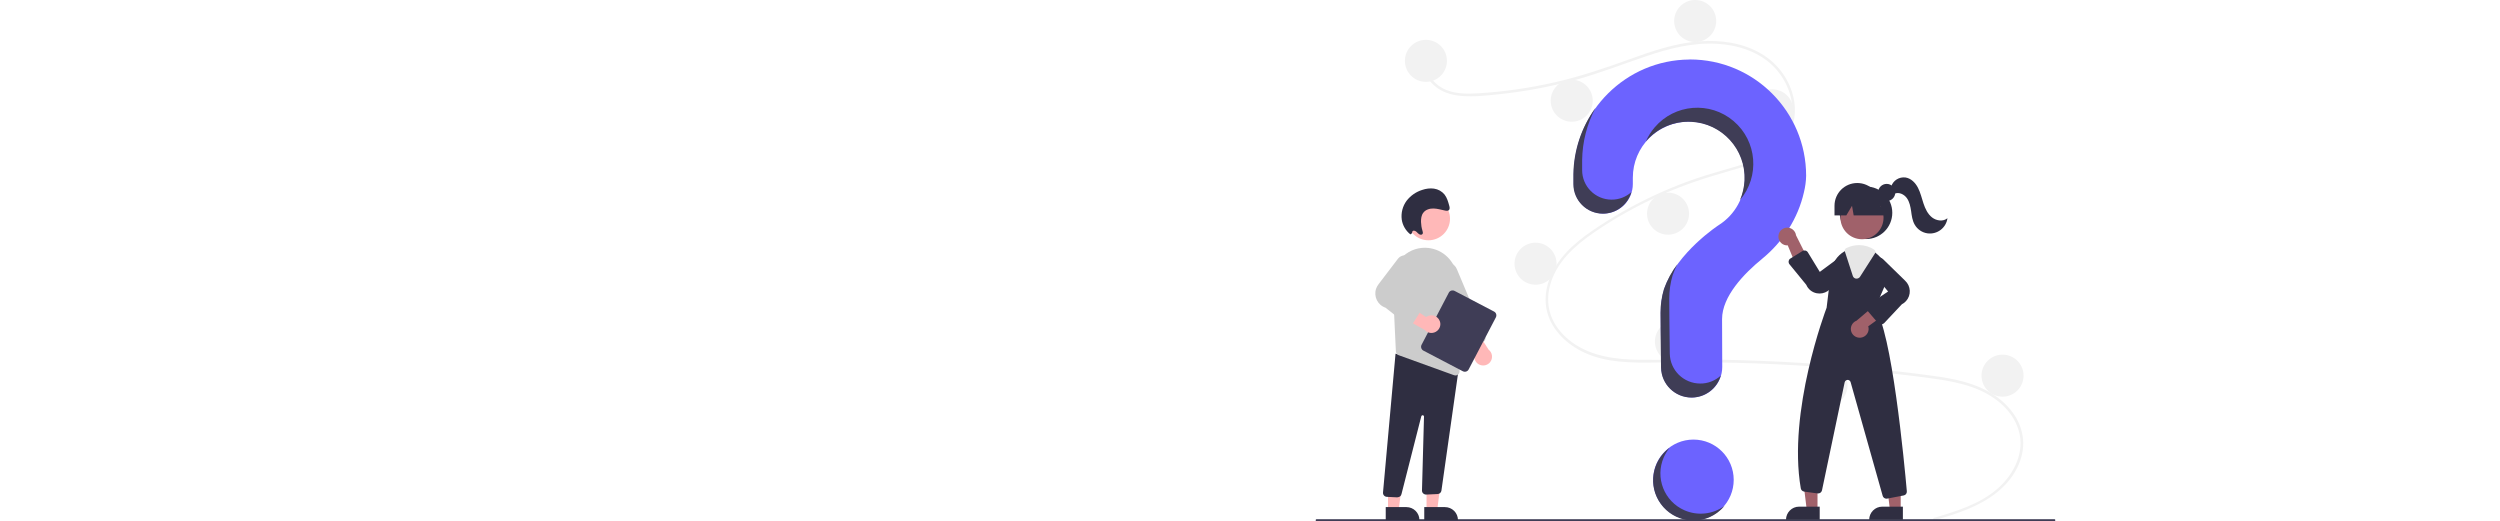 <?xml version="1.0" encoding="utf-8"?>
<!-- Generator: Adobe Illustrator 25.2.0, SVG Export Plug-In . SVG Version: 6.00 Build 0)  -->
<svg version="1.1" id="Layer_1" xmlns="http://www.w3.org/2000/svg" xmlns:xlink="http://www.w3.org/1999/xlink" x="0px" y="0px"
	 viewBox="0 0 2855 595.3" style="enable-background:new 0 0 2855 595.3;" xml:space="preserve">
<style type="text/css">
	.st0{fill:#6C63FF;}
	.st1{fill:#F2F2F2;}
	.st2{fill:#3F3D56;}
	.st3{fill:#2F2E41;}
	.st4{fill:#A0616A;}
	.st5{fill:#E6E6E6;}
	.st6{fill:#FFB8B8;}
	.st7{fill:#CCCCCC;}
</style>
<circle class="st0" cx="1933.9" cy="548" r="46"/>
<path class="st1" d="M2208.7,591.4c25.7-7.7,53.1-15.8,73.5-34.2c18.2-16.4,30.6-41.5,23-66.1c-7.5-24.6-30.1-41-53.4-49.1
	c-13.2-4.6-27.1-7.2-40.9-9.2c-15-2.2-30.1-4-45.2-5.7c-61.1-7-122.5-11.3-184-12.8c-30.4-0.8-60.8-0.7-91.2-0.3
	c-27.1,0.4-55.7,0.4-80.9-11.2c-19.6-9-37.3-25.3-42.8-46.7c-6.3-24.8,5.3-50,22-67.9c8.8-9.5,19-17.4,29.6-24.7
	c11.5-7.9,23.4-15.3,35.5-22.2c23.9-13.5,48.9-25.1,74.8-34.5c12.7-4.6,25.7-8.6,38.7-12.3c11-3.1,22.1-6.2,32.7-10.5
	c20.6-8.2,40.2-22.1,45.4-44.9c5-21.6-3.4-45-18.1-61.1c-17-18.6-42.5-26.7-67.1-28c-27.5-1.5-54.4,5.4-80.3,14.2
	c-27.6,9.3-54.6,20-82.8,27.6c-27.9,7.5-56.4,12.8-85.2,15.8c-14.1,1.5-28.6,3.2-42.8,2c-11.9-1-23.7-4.5-32.4-12.9
	c-7.5-7.2-12-17.2-10.4-27.6c0.3-1.9,3.2-1.1,2.9,0.8c-1.9,12.8,6.8,24.5,17.5,30.5c12.3,7,27.4,7,41.1,6.2
	c29.8-1.8,59.4-6.1,88.5-12.8c28.6-6.5,56.2-15.9,83.7-25.8c26.2-9.5,52.9-18.7,80.8-20.8c24.2-1.8,49.8,1.8,70.9,14.4
	c18.6,11.1,32.2,29.7,36.6,51c4.3,20.8-1.6,41.8-17.4,56.3c-16.3,15-38.7,21.5-59.6,27.4c-26.5,7.5-52.3,16.3-77.4,27.7
	c-25.4,11.5-49.8,25.2-72.8,40.9c-22.2,15.2-44.2,34.3-51.2,61.5c-3.3,12.6-2.7,26,2.8,38c4.9,10.6,12.9,19.5,22.3,26.4
	c22.3,16.4,50.5,19.8,77.4,20.1c30.3,0.4,60.6-0.6,90.9-0.1c61.7,1,123.3,4.8,184.8,11.3c15.4,1.6,30.8,3.4,46.2,5.4
	c13.8,1.8,27.7,3.5,41.3,6.7c24.2,5.6,47.7,16.4,62.7,36.9c6.7,8.9,10.8,19.4,11.9,30.4c1.1,11.5-1.8,23.1-7,33.3
	c-11.5,22.7-33.1,37.1-56.1,46.6c-12.3,5.1-25,8.9-37.8,12.7C2207.7,594.9,2206.9,592,2208.7,591.4L2208.7,591.4z"/>
<circle class="st1" cx="1628.4" cy="69.5" r="24"/>
<circle class="st1" cx="1794.9" cy="115" r="24"/>
<circle class="st1" cx="1935.9" cy="24" r="24"/>
<circle class="st1" cx="2023.9" cy="126" r="24"/>
<circle class="st1" cx="1904.9" cy="244" r="24"/>
<ellipse transform="matrix(0.16 -0.987 0.987 0.16 1175.878 1984.079)" class="st1" cx="1753.9" cy="301" rx="24" ry="24"/>
<circle class="st1" cx="1913.9" cy="390" r="24"/>
<circle class="st1" cx="2085.9" cy="440" r="24"/>
<circle class="st1" cx="2286.9" cy="429" r="24"/>
<path class="st0" d="M1929,68c-71.9,0.5-130.8,58.9-131.8,130.8c0,0.7,0,5.3,0,11.4c0,18.6,15.1,33.7,33.7,33.7h0
	c18.6,0,33.8-15.1,33.8-33.8c0,0,0,0,0,0c0-4.2,0-7,0-7.2c0-35.3,28.6-64,64-64s64,28.6,64,64c0,21.8-11.1,42.1-29.5,53.9l0,0
	c0,0-48,30.9-62.7,73.3l0,0c-2.6,8.7-3.9,17.7-3.9,26.8c0,3.7,0.2,36.3,0.6,62.8c0.3,19,15.8,34.2,34.8,34.2l0,0
	c19.2,0,34.8-15.6,34.8-34.8c0-0.1,0-0.1,0-0.2c-0.1-24.2-0.2-52.4-0.2-54.5c0-26,25.1-52,45.8-68.9c23.8-19.5,40.9-46,47.7-76
	c1.5-6.2,2.4-12.5,2.5-18.8c0-73.3-59.4-132.8-132.7-132.8C1929.7,68,1929.3,68,1929,68z"/>
<path class="st2" d="M2346,595.3h-842.3c-0.7,0-1.2-0.5-1.2-1.2c0-0.7,0.5-1.2,1.2-1.2H2346c0.7,0,1.2,0.5,1.2,1.2
	C2347.2,594.7,2346.7,595.3,2346,595.3z"/>
<circle class="st3" cx="2131" cy="243" r="30"/>
<polygon class="st4" points="2075.6,582.1 2063.3,582.1 2057.5,534.8 2075.6,534.8 "/>
<path class="st3" d="M2054.5,578.6h23.6l0,0v14.9l0,0h-38.5l0,0l0,0C2039.7,585.3,2046.3,578.6,2054.5,578.6z"/>
<polygon class="st4" points="2170.6,582.1 2158.3,582.1 2152.5,534.8 2170.6,534.8 "/>
<path class="st3" d="M2149.5,578.6h23.6l0,0v14.9l0,0h-38.5l0,0l0,0C2134.7,585.3,2141.3,578.6,2149.5,578.6z"/>
<circle class="st4" cx="2126.4" cy="248.6" r="24.6"/>
<path class="st3" d="M2141.1,352.4l11-25.2c5.5-12.1,2.7-26.4-6.9-35.6c-1-1-2-1.8-3.1-2.7c-5.4-4.2-12.1-6.6-19-6.6
	c-4.6,0-9.2,1-13.4,3c-0.4,0.2-0.7,0.3-1.1,0.5c-0.7,0.3-1.4,0.7-2,1.1c-8.7,5-14.6,13.9-15.7,23.9l-4.9,40.6
	c-1.2,3.2-44.7,118.4-29.5,206.3c0.3,1.9,1.9,3.4,3.8,3.7l15.4,2.1c2.3,0.3,4.5-1.2,5-3.5l25.9-123.4c0.4-1.9,2.3-3.1,4.1-2.7
	c1.3,0.3,2.3,1.2,2.7,2.5l36.6,129.8c0.5,1.9,2.3,3.3,4.3,3.3c0.3,0,0.6,0,0.9-0.1l18.8-3.6c2.3-0.4,3.8-2.5,3.6-4.8
	C2174.9,530,2160.2,375.2,2141.1,352.4z"/>
<path class="st4" d="M2031,269c-0.6,5.5,3.3,10.5,8.8,11.2c0.6,0.1,1.2,0.1,1.8,0l13.7,33l10.4-15.4l-14.6-29
	c-0.7-5.5-5.8-9.5-11.3-8.8C2035.1,260.7,2031.5,264.4,2031,269L2031,269z"/>
<path class="st4" d="M2125.1,385.6c5.5-0.7,9.5-5.7,8.8-11.2c-0.1-0.6-0.2-1.2-0.4-1.7l28.9-21l-17.4-6.5l-24.8,21
	c-5.2,2-7.9,7.8-5.9,13C2116,383.5,2120.4,386.2,2125.1,385.6L2125.1,385.6z"/>
<path class="st3" d="M2078,335.2c-1.1,0-2.2-0.1-3.3-0.3c-5.3-1-9.8-4.6-11.9-9.6l-19.2-23.5c-1.6-1.9-1.3-4.8,0.6-6.3
	c0.2-0.1,0.3-0.2,0.5-0.3l13.7-8.5c2.1-1.3,4.9-0.7,6.2,1.5c0,0,0,0,0,0l13.6,22.3l26-19.2c4.8-2.5,10.6-0.7,13.1,4.1
	c2,3.8,1.3,8.5-1.8,11.5l-25.9,23.6C2086.4,333.5,2082.3,335.2,2078,335.2z"/>
<path class="st3" d="M2148.1,370.5c0,0-0.1,0-0.1,0c-1.3,0-2.5-0.6-3.3-1.6l-12.2-14.2c-1.6-1.9-1.4-4.7,0.5-6.3
	c0.1-0.1,0.3-0.2,0.4-0.3l22.8-15.2l-20.6-24.8c-2.8-4.6-1.3-10.6,3.3-13.3c3.7-2.2,8.4-1.7,11.6,1.2l25.1,24.5
	c6.7,6.2,7.2,16.6,1.1,23.3c-1.3,1.5-2.9,2.7-4.7,3.6l-20.5,21.8C2150.6,370,2149.4,370.5,2148.1,370.5z"/>
<path class="st5" d="M2120.2,318.2c-0.2,0-0.4,0-0.6,0c-1.7-0.2-3.2-1.4-3.7-3.1l-9.1-28c-0.5-1.5,0.2-3.1,1.6-3.7l0.3-0.1
	c0.3-0.1,0.5-0.3,0.8-0.4c4.3-2,8.9-3,13.6-3c6.1,0,12.1,1.8,17.2,5.2c1.4,0.9,1.8,2.9,0.9,4.3l-17.2,26.9
	C2123.2,317.4,2121.7,318.2,2120.2,318.2z"/>
<circle class="st3" cx="2154.6" cy="219.8" r="9.8"/>
<path class="st3" d="M2121,209L2121,209c-14.4,0-26,11.6-26,26v11h13.5l6.5-11l1.9,11h41.1l-11-11C2147,220.6,2135.4,209,2121,209z"
	/>
<path class="st3" d="M2159.7,213.1c2.2-7,9.2-11.4,16.5-10.4c6.3,1,11.2,6.1,14.1,11.7c2.9,5.6,4.3,11.9,6.3,17.9
	c2,6,4.8,12.1,9.8,16c5,3.9,12.7,5,17.6,0.9c-1.5,11-11.6,18.7-22.6,17.3c-6.3-0.8-11.8-4.6-14.9-10.1c-2.6-4.6-3.3-10-4-15.3
	c-0.8-5.2-1.8-10.6-4.9-14.9s-8.9-7.1-13.8-5.1L2159.7,213.1z"/>
<path class="st2" d="M1840.5,228L1840.5,228c-18.6,0-33.7-15.1-33.7-33.7c0-6.1,0-10.8,0-11.4c0.3-20.9,5.5-41.4,15.4-59.9
	c-16.1,22.1-25,48.6-25.4,75.9c0,0.7,0,5.3,0,11.4c0,18.6,15.1,33.7,33.7,33.7l0,0c15.1,0,28.4-10,32.5-24.6
	C1856.8,225,1848.8,228,1840.5,228z"/>
<path class="st2" d="M1931.3,139.1c35.3,1.7,62.6,31.7,60.9,67c-0.4,7.7-2.1,15.3-5.2,22.4c22.9-26.9,19.7-67.3-7.2-90.2
	s-67.3-19.7-90.2,7.2c-4.1,4.8-7.5,10.2-10,16C1892.4,146.4,1911.5,138.1,1931.3,139.1z"/>
<path class="st2" d="M1941.7,438L1941.7,438c-19,0-34.5-15.2-34.8-34.2c-0.4-26.5-0.6-59.1-0.6-62.8c0-9.1,1.3-18.1,3.9-26.8l0,0
	c1.5-4.4,3.4-8.6,5.5-12.7c-6.6,8.7-11.8,18.4-15.5,28.7l0,0c-2.6,8.7-3.9,17.7-3.9,26.8c0,3.7,0.2,36.3,0.6,62.8
	c0.3,19,15.8,34.2,34.8,34.2l0,0c15.5,0,29.1-10.2,33.4-25C1958.7,434.8,1950.3,438.1,1941.7,438z"/>
<polygon class="st6" points="1629.1,582.6 1641.3,582.6 1647.2,535.3 1629.1,535.3 "/>
<path class="st3" d="M1665,594l-38.5,0l0,0l0-14.9l0,0l23.6,0C1658.3,579.1,1665,585.7,1665,594L1665,594L1665,594z"/>
<polygon class="st6" points="1585.1,582.6 1597.3,582.6 1603.2,535.3 1585.1,535.3 "/>
<path class="st3" d="M1621,594l-38.5,0l0,0l0-14.9l0,0l23.6,0C1614.3,579.1,1621,585.7,1621,594L1621,594L1621,594z"/>
<path class="st3" d="M1595.8,568l-12-0.6c-2.6-0.1-4.6-2.3-4.4-4.9c0,0,0,0,0-0.1l14.3-158.5l65.9,17.8l6.4-1.7l-19.9,140.3
	c-0.3,2.2-2.2,3.8-4.4,3.9l-12.9,0.6c-2.6,0.1-4.8-1.8-4.9-4.4c0-0.1,0-0.3,0-0.4l2.3-84.2c0-0.9-0.7-1.6-1.5-1.6
	c-0.8,0-1.4,0.5-1.6,1.2l-22.6,88.8c-0.4,2.2-2.4,3.7-4.6,3.7C1596,568,1595.9,568,1595.8,568z"/>
<circle class="st6" cx="1631.3" cy="249.8" r="24.6"/>
<path class="st7" d="M1590.4,321.9l2.7,58.3l1,21.2c0.1,1.9,1.3,3.5,3.1,4.2l63.3,22.9c0.5,0.2,1.1,0.3,1.6,0.3
	c2.6,0,4.7-2.1,4.7-4.6c0-0.1,0-0.1,0-0.2l-2.6-104.8c-0.4-17.7-13.3-32.7-30.7-35.7c-0.6-0.1-1.2-0.2-1.9-0.3
	c-10.6-1.3-21.3,2.1-29.2,9.4C1594.3,300.2,1589.9,310.9,1590.4,321.9L1590.4,321.9z"/>
<path class="st6" d="M1690.7,416.9c-5.3-1.6-8.3-7.3-6.6-12.6c0.3-0.9,0.7-1.8,1.3-2.6l-21.5-28.6l18.5-1.1l17.6,27.3
	c4.4,3.4,5.2,9.8,1.8,14.2C1699.2,416.8,1694.8,418.2,1690.7,416.9z"/>
<path class="st7" d="M1675.6,396.5c-1.1-0.5-2.1-1.4-2.5-2.5l-32.4-77.1c-2.7-6.3,0.3-13.7,6.7-16.3c6.3-2.7,13.7,0.3,16.3,6.7
	c0,0,0,0,0,0l32.4,77.1c1,2.4-0.1,5.1-2.5,6.1l-14.4,6C1678.1,396.9,1676.8,397,1675.6,396.5L1675.6,396.5z"/>
<path class="st2" d="M1623.4,393.8l31.1-59.5c1.2-2.4,4.2-3.3,6.6-2.1l45.1,23.6c2.4,1.2,3.3,4.2,2.1,6.6l-31.1,59.5
	c-1.2,2.4-4.2,3.3-6.6,2.1l-45.1-23.6C1623.1,399.1,1622.2,396.1,1623.4,393.8z"/>
<path class="st6" d="M1644.2,366.6c-2-5.2-7.8-7.8-13-5.9c-0.9,0.3-1.8,0.8-2.6,1.4l-29.8-19.8l-0.1,18.6l28.3,15.9
	c3.7,4.2,10.1,4.6,14.3,1C1644.6,375,1645.8,370.5,1644.2,366.6L1644.2,366.6z"/>
<path class="st7" d="M1606.6,370.7l-24.3-19.3c-9-3-13.8-12.7-10.8-21.7c0.7-2,1.7-3.8,3-5.4l22.1-29c3.5-4.3,9.9-5,14.2-1.4
	c3.5,2.8,4.6,7.6,2.9,11.7l-17.5,28.6l25.7,12.2c2.3,1.1,3.3,3.9,2.2,6.2c-0.1,0.2-0.2,0.3-0.3,0.5l-10.4,16.4
	c-0.7,1.1-1.9,1.9-3.2,2.1c0,0-0.1,0-0.1,0C1608.9,371.9,1607.6,371.6,1606.6,370.7z"/>
<path class="st3" d="M1612.7,266.2c-0.4-1.1,0.2-2.3,1.3-2.7c0.2-0.1,0.3-0.1,0.5-0.1c1.3,0.1,2.6,0.7,3.5,1.7
	c0.9,1,1.9,1.9,3.1,2.6c1.2,0.6,2.8,0.5,3.5-0.6c0.6-1.1,0.2-2.5-0.2-3.8c-1-3.2-1.5-6.5-1.6-9.8c-0.1-3.7,0.4-7.6,2.5-10.4
	c2.6-3.7,7.4-5.1,11.8-5s8.9,1.5,13.3,2.4c1.5,0.3,3.3,0.5,4.4-0.7c1.1-1.3,0.7-3.3,0.2-5c-1.2-4.4-2.5-9-5.3-12.6
	c-3-3.7-7.3-6.1-12.1-6.8c-4.5-0.6-9.2,0-13.5,1.5c-7,2.2-13.2,6.5-17.7,12.3c-4.6,6.2-6.6,13.9-5.6,21.6c1,6.7,4.6,12.7,9.9,16.9
	L1612.7,266.2z"/>
<path class="st2" d="M1923.8,582.8c-23.3-10.1-33.9-37.2-23.8-60.5c1.7-3.9,4-7.6,6.7-11c-20.5,15-25,43.8-10,64.3
	c15,20.5,43.8,25,64.3,10c3.1-2.3,5.9-4.9,8.3-7.8C1956.1,587.4,1938.8,589.3,1923.8,582.8z"/>
</svg>
